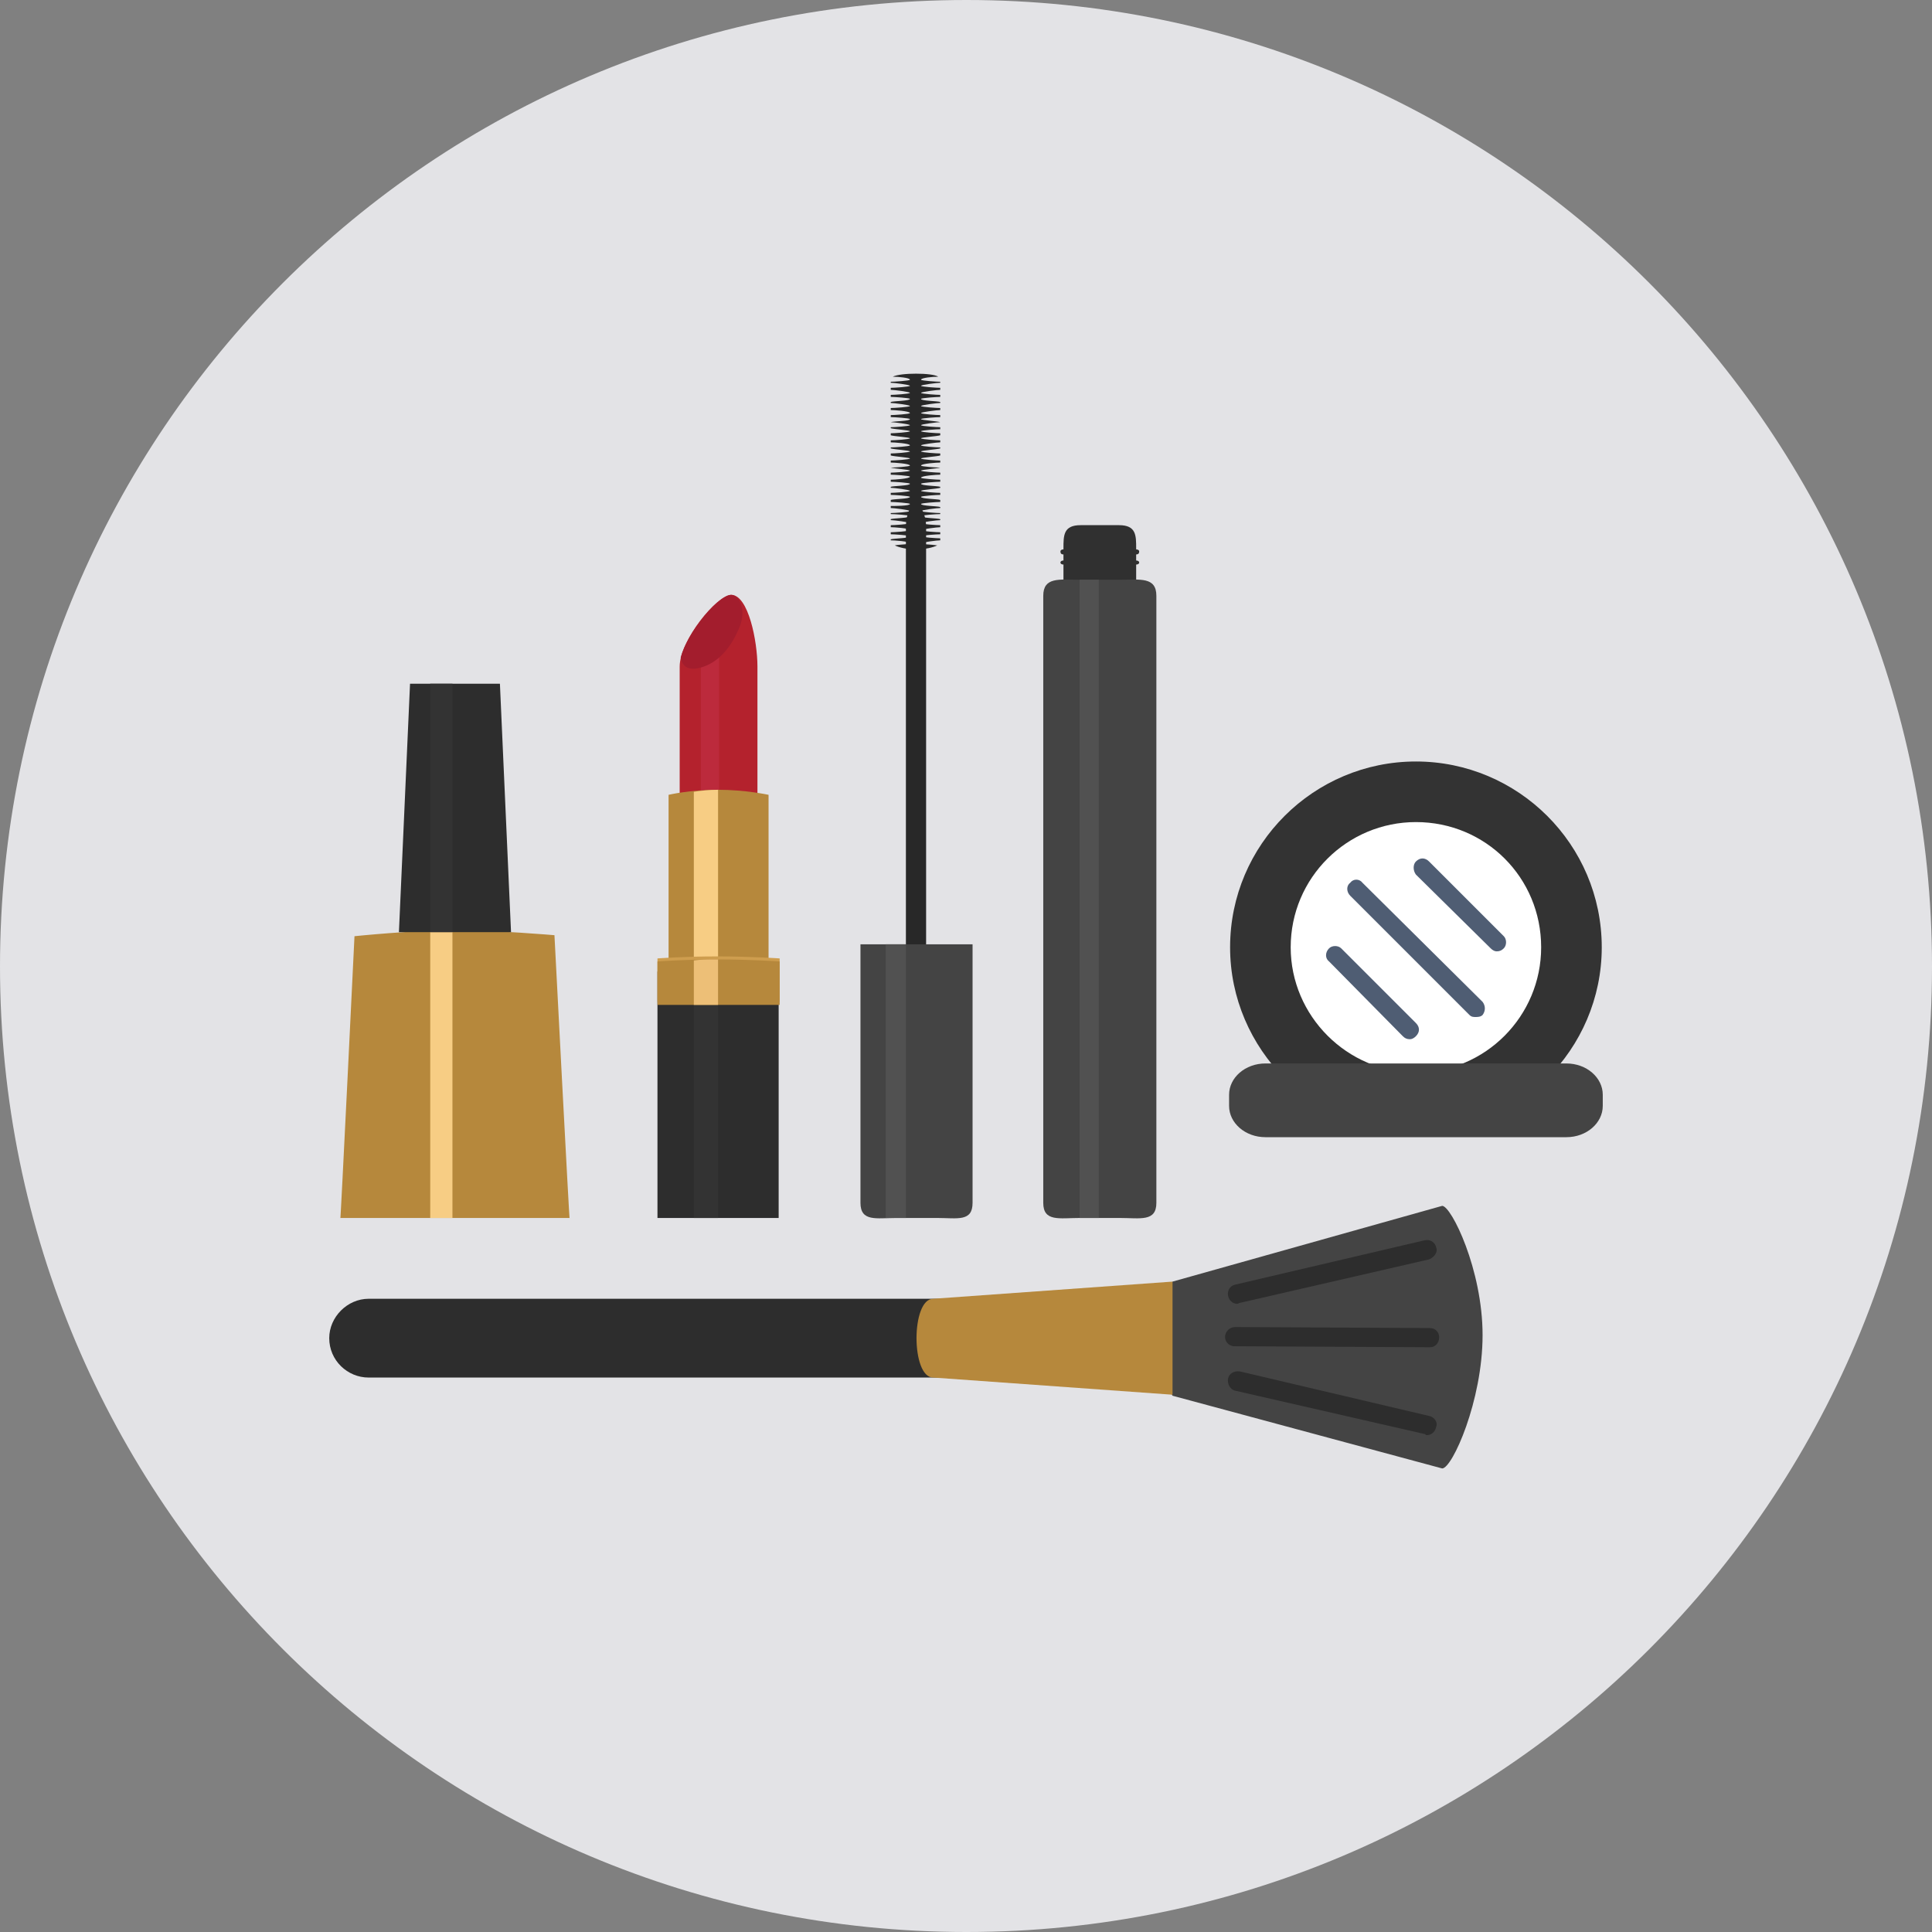 <?xml version="1.0" encoding="UTF-8"?>
<!DOCTYPE svg PUBLIC "-//W3C//DTD SVG 1.1//EN" "http://www.w3.org/Graphics/SVG/1.1/DTD/svg11.dtd">
<!-- Creator: CorelDRAW X7 -->
<svg xmlns="http://www.w3.org/2000/svg" xml:space="preserve" width="1.913in" height="1.913in" version="1.1" style="shape-rendering:geometricPrecision; text-rendering:geometricPrecision; image-rendering:optimizeQuality; fill-rule:evenodd; clip-rule:evenodd"
viewBox="0 0 1913 1913"
 xmlns:xlink="http://www.w3.org/1999/xlink">
 <rect x="0" y="0" width="1913" height="1913" fill="#808080" stroke="none"/>
 <defs>
  <style type="text/css">
   <![CDATA[
    .fil17 {fill:none}
    .fil1 {fill:#B6883C}
    .fil16 {fill:#4F5D73}
    .fil14 {fill:#282828}
    .fil2 {fill:#2D2D2D}
    .fil11 {fill:#303030}
    .fil4 {fill:#333333}
    .fil12 {fill:#444444}
    .fil13 {fill:#515151}
    .fil7 {fill:#A31D2D}
    .fil5 {fill:#B4222D}
    .fil6 {fill:#BC2A3C}
    .fil9 {fill:#CE9D4E}
    .fil0 {fill:#E3E3E6}
    .fil10 {fill:#EDBF77}
    .fil8 {fill:#F7CD84}
    .fil3 {fill:#F7CD84}
    .fil15 {fill:white}
   ]]>
  </style>
   <clipPath id="id0">
    <path d="M0 1913l1913 0 0 -1913 -1913 0 0 1913z"/>
   </clipPath>
 </defs>
 <g id="Layer_x0020_1">
  <g>
  </g>
  <g style="clip-path:url(#id0)">
   <g>
    <path class="fil0" d="M0 957c0,-529 428,-957 957,-957 528,0 956,428 956,957 0,528 -428,956 -956,956 -529,0 -957,-428 -957,-956z"/>
    <path class="fil1" d="M564 1206c0,10 -15,-280 -15,-280 0,0 -58,-5 -99,-5 -41,0 -99,6 -99,6 0,0 -14,289 -14,279l227 0z"/>
    <polygon class="fil2" points="406,677 395,923 506,923 495,677 "/>
    <polygon class="fil3" points="448,923 426,923 426,1206 448,1206 "/>
    <polygon class="fil4" points="426,677 426,922 426,923 448,923 448,921 448,677 "/>
    <path class="fil5" d="M750 798c0,8 -77,8 -77,0 0,0 0,-112 0,-138 0,-26 37,-71 51,-71 17,0 26,46 26,71 0,25 0,138 0,138z"/>
    <path class="fil6" d="M712 807c0,0 -18,-1 -18,-9 0,-107 0,-107 0,-138 0,-26 4,-46 18,-41l0 188z"/>
    <path class="fil7" d="M674 651c7,-26 38,-62 50,-62 8,0 17,16 6,37 -11,24 -27,34 -41,36 -14,2 -15,-11 -15,-11z"/>
    <path class="fil1" d="M761 965c0,10 -99,10 -99,0l0 -178c0,0 21,-5 49,-5 27,0 50,5 50,5l0 178z"/>
    <path class="fil8" d="M711 782c-9,0 -17,1 -24,2l0 187c7,1 16,1 24,1l0 -190c0,0 0,0 0,0z"/>
    <path class="fil2" d="M710 955c-33,0 -59,7 -59,7l0 244 120 0 0 -244c0,0 -27,-7 -61,-7z"/>
    <path class="fil4" d="M710 968c-8,0 -16,1 -23,2l0 236 24 0c0,0 0,-238 0,-238 0,0 0,0 -1,0z"/>
    <path class="fil9" d="M772 992l-121 0 0 -43c0,0 26,-2 59,-2 34,0 62,2 62,2l0 43z"/>
    <path class="fil1" d="M772 995l-121 0 0 -43c0,0 26,-2 59,-2 34,0 62,2 62,2l0 43z"/>
    <path class="fil10" d="M710 950c-8,0 -16,0 -23,1l0 1 0 43 24 0 0 -43 0 -2c0,0 0,0 -1,0z"/>
    <path class="fil11" d="M1125 587c0,12 -10,10 -23,10l-26 0c-13,0 -23,2 -23,-10l0 -44c0,-13 0,-23 17,-23l38 0c17,0 17,10 17,23l0 44z"/>
    <path class="fil11" d="M1128 546c0,2 -1,3 -3,3l-72 0c-2,0 -3,-1 -3,-3 0,-1 1,-2 3,-2l72 0c2,0 3,1 3,2z"/>
    <path class="fil11" d="M1128 557c0,1 -1,2 -3,2l-72 0c-2,0 -3,-1 -3,-2 0,-1 1,-2 3,-2l72 0c2,0 3,1 3,2z"/>
    <path class="fil12" d="M1145 1191c0,19 -16,15 -36,15l-40 0c-20,0 -36,4 -36,-15l0 -601c0,-19 16,-16 36,-16l40 0c20,0 36,-3 36,16l0 601z"/>
    <polygon class="fil13" points="1088,574 1069,574 1069,1206 1088,1206 "/>
    <path class="fil14" d="M917 965c0,12 -5,22 -10,22 -6,0 -10,-10 -10,-22l0 -443c0,-12 4,-22 10,-22 5,0 10,10 10,22l0 443z"/>
    <path class="fil14" d="M912 376c0,-2 12,-3 17,-3 -3,-2 -12,-3 -22,-3 -10,0 -19,1 -23,3 5,0 17,1 17,3 0,1 -16,2 -19,2l0 1c3,0 19,2 19,3 0,1 -16,2 -19,2l0 2c3,0 19,2 19,3 0,1 -16,2 -19,2l0 2c3,0 19,1 19,2 0,2 -16,2 -19,3l0 1c3,0 19,2 19,3 0,1 -16,2 -19,2l0 2c3,0 19,1 19,3 0,1 -16,2 -19,2l0 2c3,0 19,1 19,2 0,2 -16,2 -19,3l0 0c3,0 19,2 19,3 0,1 -16,2 -19,2l0 1c3,1 19,2 19,3 0,1 -16,2 -19,2l0 2c3,1 19,2 19,3 0,1 -16,2 -19,2l0 2c3,0 19,1 19,3 0,1 -16,2 -19,2l0 1c3,1 19,2 19,3 0,1 -16,2 -19,2l0 2c3,1 19,2 19,3 0,1 -16,2 -19,2l0 2c3,0 19,1 19,3 0,1 -16,2 -19,2l0 0c3,1 19,2 19,3 0,1 -16,2 -19,2l0 2c3,0 19,1 19,2 0,2 -16,3 -19,3l0 2c3,0 19,1 19,2 0,2 -16,2 -19,3l0 1c3,0 19,2 19,3 0,1 -16,2 -19,2l0 2c3,0 19,1 19,2 0,2 -16,2 -19,3l0 2c3,0 19,1 19,2 0,2 -16,2 -19,2l0 2c3,0 19,2 19,3 0,1 -16,2 -19,2l0 1c3,0 19,1 19,2 0,2 -16,2 -19,3l0 1c3,0 19,2 19,3 0,1 -16,2 -19,2l0 2c3,0 19,1 19,3 0,1 -16,2 -19,2l0 2c3,0 19,1 19,2 0,2 -16,2 -19,3l0 1c3,0 19,1 19,3 0,1 -10,1 -15,2 4,2 12,4 21,4 9,0 17,-2 21,-4 -6,-1 -16,-1 -16,-2 0,-1 16,-3 19,-3l0 -2c-3,0 -19,-1 -19,-2 0,-1 16,-2 19,-2l0 -2c-3,0 -19,-1 -19,-2 0,-1 16,-3 19,-3l0 -2c-3,0 -19,-1 -19,-2 0,-1 16,-3 19,-3l0 -1c-3,-1 -19,-1 -19,-3 0,-1 16,-2 19,-2l0 -1c-3,0 -19,-1 -19,-2 0,-1 16,-3 19,-3l0 -1c-3,-1 -19,-1 -19,-3 0,-1 16,-2 19,-2l0 -2c-3,-1 -19,-1 -19,-3 0,-1 16,-2 19,-2l0 -2c-3,0 -19,-1 -19,-2 0,-1 16,-2 19,-3l0 -1c-3,-1 -19,-1 -19,-3 0,-1 16,-2 19,-2l0 -2c-3,0 -19,-1 -19,-2 0,-2 16,-3 19,-3l0 -2c-3,0 -19,-1 -19,-2 0,-1 16,-2 19,-3l0 0c-3,0 -19,-1 -19,-2 0,-2 16,-3 19,-3l0 -2c-3,0 -19,-1 -19,-2 0,-1 16,-2 19,-3l0 -2c-3,0 -19,-1 -19,-2 0,-1 16,-2 19,-3l0 -1c-3,0 -19,-1 -19,-2 0,-1 16,-3 19,-3l0 -2c-3,0 -19,-1 -19,-2 0,-1 16,-2 19,-3l0 -2c-3,0 -19,-1 -19,-2 0,-1 16,-2 19,-2l0 -2c-3,0 -19,-1 -19,-2 0,-1 16,-3 19,-3l0 0c-3,-1 -19,-2 -19,-3 0,-1 16,-2 19,-2l0 -2c-3,0 -19,-1 -19,-2 0,-1 16,-3 19,-3l0 -2c-3,0 -19,-1 -19,-2 0,-1 16,-3 19,-3l0 -1c-3,-1 -19,-1 -19,-3 0,-1 16,-2 19,-2l0 -2c-3,0 -19,-1 -19,-2 0,-1 16,-3 19,-3l0 -2c-3,0 -19,-1 -19,-2 0,-1 16,-3 19,-3l0 -1c-3,0 -19,-1 -19,-2z"/>
    <path class="fil14" d="M882 399c0,0 0,0 0,0l0 0z"/>
    <path class="fil14" d="M882 404c0,0 0,0 0,0l0 0z"/>
    <path class="fil12" d="M963 1191c0,19 -15,15 -35,15l-41 0c-19,0 -35,4 -35,-15l0 -256 111 0 0 256z"/>
    <polygon class="fil13" points="897,935 877,935 877,1206 897,1206 "/>
    <path class="fil4" d="M1402 1122c101,0 184,-83 184,-184 0,-102 -83,-184 -184,-184 -101,0 -184,82 -184,184 0,101 83,184 184,184z"/>
    <path class="fil15" d="M1402 1062c69,0 124,-56 124,-124 0,-69 -55,-124 -124,-124 -68,0 -124,55 -124,124 0,68 56,124 124,124z"/>
    <path class="fil12" d="M1587 1095c0,17 -16,31 -36,31l-298 0c-20,0 -36,-14 -36,-31l0 -11c0,-17 16,-31 36,-31l298 0c20,0 36,14 36,31l0 11z"/>
    <path class="fil16" d="M1396 1029c-3,0 -5,-1 -7,-3l-73 -74c-4,-3 -4,-9 0,-13 3,-3 9,-3 12,0l74 74c4,4 4,9 0,13 -2,2 -4,3 -6,3z"/>
    <path class="fil16" d="M1482 942c-2,0 -4,-1 -6,-3l-74 -73c-3,-4 -3,-10 0,-13 4,-4 9,-4 13,0l74 74c3,3 3,9 0,12 -2,2 -4,3 -7,3z"/>
    <path class="fil16" d="M1461 1007c-2,0 -4,0 -6,-2l-118 -118c-4,-4 -4,-10 0,-13 3,-4 9,-4 12,0l119 118c3,4 3,9 0,13 -2,2 -5,2 -7,2z"/>
    <path class="fil2" d="M1197 1325c0,22 -18,39 -39,39l-793 0c-21,0 -39,-17 -39,-39 0,-21 18,-39 39,-39l793 0c21,0 39,18 39,39z"/>
    <path class="fil12" d="M1161 1382c-10,-13 -9,-100 0,-113l267 -75c9,0 40,63 40,128 0,65 -30,132 -40,132l-267 -72z"/>
    <path class="fil1" d="M1161 1381l-237 -17c-22,0 -22,-78 0,-78l237 -17 0 112z"/>
    <path class="fil2" d="M1225 1291c-4,0 -8,-3 -9,-8 -1,-5 2,-10 7,-11l188 -44c5,-1 10,2 11,7 2,5 -2,10 -7,12l-187 43c-1,0 -2,1 -3,1z"/>
    <path class="fil2" d="M1221 1333c-5,-1 -8,-5 -8,-9 0,-6 5,-10 10,-10l193 1c5,0 9,4 9,9 0,6 -4,10 -9,10l-193 -1c-1,0 -2,0 -2,0z"/>
    <path class="fil2" d="M1413 1421c4,0 8,-3 9,-8 2,-5 -2,-10 -7,-11l-187 -44c-6,-1 -11,2 -12,7 -1,5 2,11 7,12l188 43c1,1 1,1 2,1z"/>
   </g>
  </g>
  <polygon class="fil17" points="0,1913 1913,1913 1913,0 0,0 "/>
 </g>
</svg>
